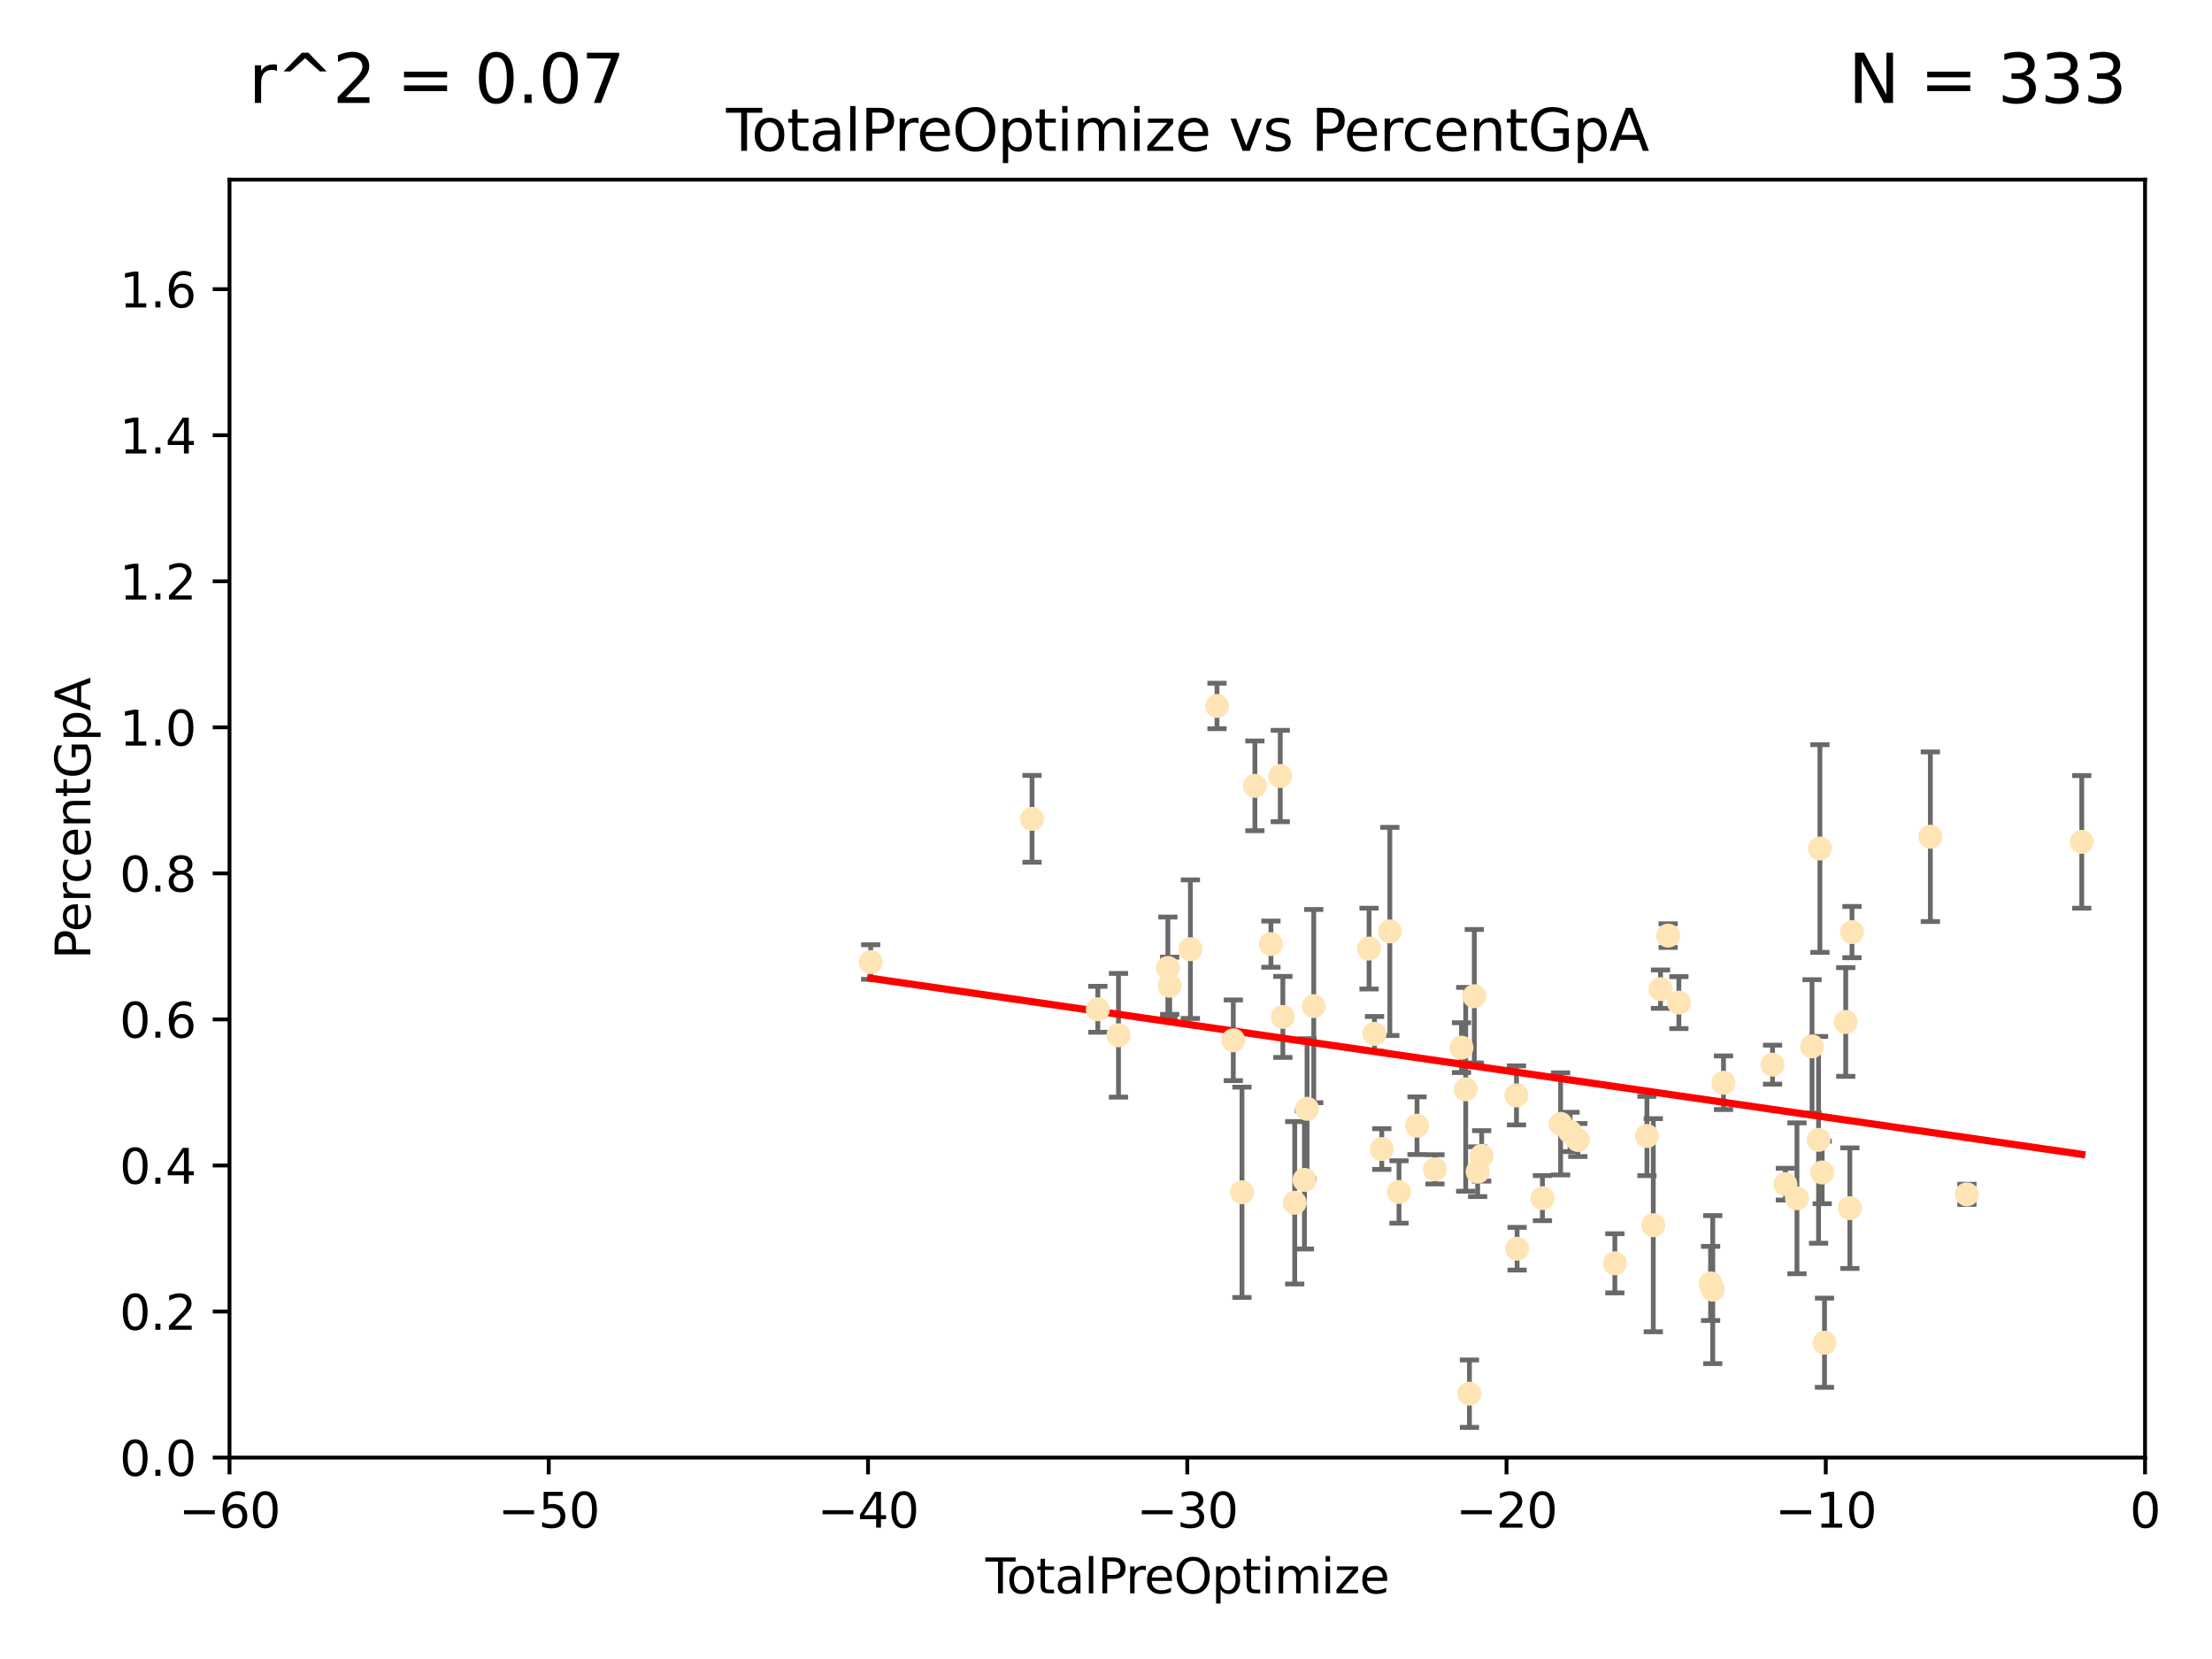 <?xml version="1.0" encoding="utf-8" standalone="no"?>
<!DOCTYPE svg PUBLIC "-//W3C//DTD SVG 1.1//EN"
  "http://www.w3.org/Graphics/SVG/1.1/DTD/svg11.dtd">
<svg xmlns:xlink="http://www.w3.org/1999/xlink" width="460.8pt" height="345.6pt" viewBox="0 0 460.8 345.6" xmlns="http://www.w3.org/2000/svg" version="1.1">
 <defs>
  <style type="text/css">*{stroke-linejoin: round; stroke-linecap: butt}</style>
 </defs>
 <g id="figure_1">
  <g id="patch_1">
   <path d="M 0 345.6 
L 460.8 345.6 
L 460.8 0 
L 0 0 
z
" style="fill: #ffffff"/>
  </g>
  <g id="axes_1">
   <g id="patch_2">
    <path d="M 47.81 303.64 
L 446.85 303.64 
L 446.85 37.422 
L 47.81 37.422 
z
" style="fill: #ffffff"/>
   </g>
   <g id="PathCollection_1">
    <defs>
     <path id="m1149191677" d="M 0 1.118 
C 0.297 1.118 0.581 1 0.791 0.791 
C 1 0.581 1.118 0.297 1.118 0 
C 1.118 -0.297 1 -0.581 0.791 -0.791 
C 0.581 -1 0.297 -1.118 0 -1.118 
C -0.297 -1.118 -0.581 -1 -0.791 -0.791 
C -1 -0.581 -1.118 -0.297 -1.118 0 
C -1.118 0.297 -1 0.581 -0.791 0.791 
C -0.581 1 -0.297 1.118 0 1.118 
z
" style="stroke: #ffe4b5"/>
    </defs>
    <g clip-path="url(#pa5fafb435d)">
     <use xlink:href="#m1149191677" x="181.378" y="200.41" style="fill: #ffe4b5; stroke: #ffe4b5"/>
     <use xlink:href="#m1149191677" x="214.992" y="170.572" style="fill: #ffe4b5; stroke: #ffe4b5"/>
     <use xlink:href="#m1149191677" x="228.701" y="210.251" style="fill: #ffe4b5; stroke: #ffe4b5"/>
     <use xlink:href="#m1149191677" x="233.003" y="215.668" style="fill: #ffe4b5; stroke: #ffe4b5"/>
     <use xlink:href="#m1149191677" x="243.292" y="201.648" style="fill: #ffe4b5; stroke: #ffe4b5"/>
     <use xlink:href="#m1149191677" x="243.666" y="205.355" style="fill: #ffe4b5; stroke: #ffe4b5"/>
     <use xlink:href="#m1149191677" x="247.983" y="197.733" style="fill: #ffe4b5; stroke: #ffe4b5"/>
     <use xlink:href="#m1149191677" x="253.525" y="147.062" style="fill: #ffe4b5; stroke: #ffe4b5"/>
     <use xlink:href="#m1149191677" x="256.919" y="216.71" style="fill: #ffe4b5; stroke: #ffe4b5"/>
     <use xlink:href="#m1149191677" x="258.728" y="248.376" style="fill: #ffe4b5; stroke: #ffe4b5"/>
     <use xlink:href="#m1149191677" x="261.418" y="163.708" style="fill: #ffe4b5; stroke: #ffe4b5"/>
     <use xlink:href="#m1149191677" x="264.755" y="196.679" style="fill: #ffe4b5; stroke: #ffe4b5"/>
     <use xlink:href="#m1149191677" x="266.703" y="161.658" style="fill: #ffe4b5; stroke: #ffe4b5"/>
     <use xlink:href="#m1149191677" x="267.243" y="211.843" style="fill: #ffe4b5; stroke: #ffe4b5"/>
     <use xlink:href="#m1149191677" x="269.713" y="250.561" style="fill: #ffe4b5; stroke: #ffe4b5"/>
     <use xlink:href="#m1149191677" x="271.74" y="245.796" style="fill: #ffe4b5; stroke: #ffe4b5"/>
     <use xlink:href="#m1149191677" x="272.283" y="230.977" style="fill: #ffe4b5; stroke: #ffe4b5"/>
     <use xlink:href="#m1149191677" x="273.681" y="209.591" style="fill: #ffe4b5; stroke: #ffe4b5"/>
     <use xlink:href="#m1149191677" x="285.198" y="197.61" style="fill: #ffe4b5; stroke: #ffe4b5"/>
     <use xlink:href="#m1149191677" x="286.339" y="215.367" style="fill: #ffe4b5; stroke: #ffe4b5"/>
     <use xlink:href="#m1149191677" x="287.85" y="239.366" style="fill: #ffe4b5; stroke: #ffe4b5"/>
     <use xlink:href="#m1149191677" x="289.526" y="194.035" style="fill: #ffe4b5; stroke: #ffe4b5"/>
     <use xlink:href="#m1149191677" x="291.439" y="248.309" style="fill: #ffe4b5; stroke: #ffe4b5"/>
     <use xlink:href="#m1149191677" x="295.192" y="234.502" style="fill: #ffe4b5; stroke: #ffe4b5"/>
     <use xlink:href="#m1149191677" x="298.923" y="243.594" style="fill: #ffe4b5; stroke: #ffe4b5"/>
     <use xlink:href="#m1149191677" x="304.454" y="218.241" style="fill: #ffe4b5; stroke: #ffe4b5"/>
     <use xlink:href="#m1149191677" x="305.334" y="226.923" style="fill: #ffe4b5; stroke: #ffe4b5"/>
     <use xlink:href="#m1149191677" x="306.112" y="290.323" style="fill: #ffe4b5; stroke: #ffe4b5"/>
     <use xlink:href="#m1149191677" x="307.125" y="207.528" style="fill: #ffe4b5; stroke: #ffe4b5"/>
     <use xlink:href="#m1149191677" x="307.82" y="244.083" style="fill: #ffe4b5; stroke: #ffe4b5"/>
     <use xlink:href="#m1149191677" x="308.661" y="240.789" style="fill: #ffe4b5; stroke: #ffe4b5"/>
     <use xlink:href="#m1149191677" x="315.908" y="228.188" style="fill: #ffe4b5; stroke: #ffe4b5"/>
     <use xlink:href="#m1149191677" x="316.039" y="260.131" style="fill: #ffe4b5; stroke: #ffe4b5"/>
     <use xlink:href="#m1149191677" x="321.32" y="249.59" style="fill: #ffe4b5; stroke: #ffe4b5"/>
     <use xlink:href="#m1149191677" x="325.1" y="234.125" style="fill: #ffe4b5; stroke: #ffe4b5"/>
     <use xlink:href="#m1149191677" x="327.077" y="235.797" style="fill: #ffe4b5; stroke: #ffe4b5"/>
     <use xlink:href="#m1149191677" x="328.7" y="237.487" style="fill: #ffe4b5; stroke: #ffe4b5"/>
     <use xlink:href="#m1149191677" x="336.402" y="263.17" style="fill: #ffe4b5; stroke: #ffe4b5"/>
     <use xlink:href="#m1149191677" x="343.086" y="236.646" style="fill: #ffe4b5; stroke: #ffe4b5"/>
     <use xlink:href="#m1149191677" x="344.41" y="255.233" style="fill: #ffe4b5; stroke: #ffe4b5"/>
     <use xlink:href="#m1149191677" x="345.917" y="206.057" style="fill: #ffe4b5; stroke: #ffe4b5"/>
     <use xlink:href="#m1149191677" x="347.502" y="194.904" style="fill: #ffe4b5; stroke: #ffe4b5"/>
     <use xlink:href="#m1149191677" x="349.743" y="208.863" style="fill: #ffe4b5; stroke: #ffe4b5"/>
     <use xlink:href="#m1149191677" x="356.347" y="267.363" style="fill: #ffe4b5; stroke: #ffe4b5"/>
     <use xlink:href="#m1149191677" x="356.797" y="268.651" style="fill: #ffe4b5; stroke: #ffe4b5"/>
     <use xlink:href="#m1149191677" x="359.036" y="225.551" style="fill: #ffe4b5; stroke: #ffe4b5"/>
     <use xlink:href="#m1149191677" x="369.255" y="221.789" style="fill: #ffe4b5; stroke: #ffe4b5"/>
     <use xlink:href="#m1149191677" x="371.926" y="246.681" style="fill: #ffe4b5; stroke: #ffe4b5"/>
     <use xlink:href="#m1149191677" x="374.339" y="249.629" style="fill: #ffe4b5; stroke: #ffe4b5"/>
     <use xlink:href="#m1149191677" x="377.482" y="217.983" style="fill: #ffe4b5; stroke: #ffe4b5"/>
     <use xlink:href="#m1149191677" x="378.841" y="237.451" style="fill: #ffe4b5; stroke: #ffe4b5"/>
     <use xlink:href="#m1149191677" x="379.121" y="176.762" style="fill: #ffe4b5; stroke: #ffe4b5"/>
     <use xlink:href="#m1149191677" x="379.593" y="244.246" style="fill: #ffe4b5; stroke: #ffe4b5"/>
     <use xlink:href="#m1149191677" x="380.079" y="279.719" style="fill: #ffe4b5; stroke: #ffe4b5"/>
     <use xlink:href="#m1149191677" x="384.499" y="212.898" style="fill: #ffe4b5; stroke: #ffe4b5"/>
     <use xlink:href="#m1149191677" x="385.357" y="251.683" style="fill: #ffe4b5; stroke: #ffe4b5"/>
     <use xlink:href="#m1149191677" x="385.805" y="194.169" style="fill: #ffe4b5; stroke: #ffe4b5"/>
     <use xlink:href="#m1149191677" x="402.125" y="174.306" style="fill: #ffe4b5; stroke: #ffe4b5"/>
     <use xlink:href="#m1149191677" x="409.74" y="248.804" style="fill: #ffe4b5; stroke: #ffe4b5"/>
     <use xlink:href="#m1149191677" x="433.669" y="175.378" style="fill: #ffe4b5; stroke: #ffe4b5"/>
    </g>
   </g>
   <g id="matplotlib.axis_1">
    <g id="xtick_1">
     <g id="line2d_1">
      <defs>
       <path id="ma69fc04923" d="M 0 0 
L 0 3.5 
" style="stroke: #000000; stroke-width: 0.8"/>
      </defs>
      <g>
       <use xlink:href="#ma69fc04923" x="47.81" y="303.64" style="stroke: #000000; stroke-width: 0.8"/>
      </g>
     </g>
     <g id="text_1">
      <!-- −60 -->
      <g transform="translate(37.258 318.238)scale(0.1 -0.1)">
       <defs>
        <path id="DejaVuSans-2212" d="M 678 2272 
L 4684 2272 
L 4684 1741 
L 678 1741 
L 678 2272 
z
" transform="scale(0.016)"/>
        <path id="DejaVuSans-36" d="M 2113 2584 
Q 1688 2584 1439 2293 
Q 1191 2003 1191 1497 
Q 1191 994 1439 701 
Q 1688 409 2113 409 
Q 2538 409 2786 701 
Q 3034 994 3034 1497 
Q 3034 2003 2786 2293 
Q 2538 2584 2113 2584 
z
M 3366 4563 
L 3366 3988 
Q 3128 4100 2886 4159 
Q 2644 4219 2406 4219 
Q 1781 4219 1451 3797 
Q 1122 3375 1075 2522 
Q 1259 2794 1537 2939 
Q 1816 3084 2150 3084 
Q 2853 3084 3261 2657 
Q 3669 2231 3669 1497 
Q 3669 778 3244 343 
Q 2819 -91 2113 -91 
Q 1303 -91 875 529 
Q 447 1150 447 2328 
Q 447 3434 972 4092 
Q 1497 4750 2381 4750 
Q 2619 4750 2861 4703 
Q 3103 4656 3366 4563 
z
" transform="scale(0.016)"/>
        <path id="DejaVuSans-30" d="M 2034 4250 
Q 1547 4250 1301 3770 
Q 1056 3291 1056 2328 
Q 1056 1369 1301 889 
Q 1547 409 2034 409 
Q 2525 409 2770 889 
Q 3016 1369 3016 2328 
Q 3016 3291 2770 3770 
Q 2525 4250 2034 4250 
z
M 2034 4750 
Q 2819 4750 3233 4129 
Q 3647 3509 3647 2328 
Q 3647 1150 3233 529 
Q 2819 -91 2034 -91 
Q 1250 -91 836 529 
Q 422 1150 422 2328 
Q 422 3509 836 4129 
Q 1250 4750 2034 4750 
z
" transform="scale(0.016)"/>
       </defs>
       <use xlink:href="#DejaVuSans-2212"/>
       <use xlink:href="#DejaVuSans-36" x="83.789"/>
       <use xlink:href="#DejaVuSans-30" x="147.412"/>
      </g>
     </g>
    </g>
    <g id="xtick_2">
     <g id="line2d_2">
      <g>
       <use xlink:href="#ma69fc04923" x="114.317" y="303.64" style="stroke: #000000; stroke-width: 0.8"/>
      </g>
     </g>
     <g id="text_2">
      <!-- −50 -->
      <g transform="translate(103.764 318.238)scale(0.1 -0.1)">
       <defs>
        <path id="DejaVuSans-35" d="M 691 4666 
L 3169 4666 
L 3169 4134 
L 1269 4134 
L 1269 2991 
Q 1406 3038 1543 3061 
Q 1681 3084 1819 3084 
Q 2600 3084 3056 2656 
Q 3513 2228 3513 1497 
Q 3513 744 3044 326 
Q 2575 -91 1722 -91 
Q 1428 -91 1123 -41 
Q 819 9 494 109 
L 494 744 
Q 775 591 1075 516 
Q 1375 441 1709 441 
Q 2250 441 2565 725 
Q 2881 1009 2881 1497 
Q 2881 1984 2565 2268 
Q 2250 2553 1709 2553 
Q 1456 2553 1204 2497 
Q 953 2441 691 2322 
L 691 4666 
z
" transform="scale(0.016)"/>
       </defs>
       <use xlink:href="#DejaVuSans-2212"/>
       <use xlink:href="#DejaVuSans-35" x="83.789"/>
       <use xlink:href="#DejaVuSans-30" x="147.412"/>
      </g>
     </g>
    </g>
    <g id="xtick_3">
     <g id="line2d_3">
      <g>
       <use xlink:href="#ma69fc04923" x="180.823" y="303.64" style="stroke: #000000; stroke-width: 0.8"/>
      </g>
     </g>
     <g id="text_3">
      <!-- −40 -->
      <g transform="translate(170.271 318.238)scale(0.1 -0.1)">
       <defs>
        <path id="DejaVuSans-34" d="M 2419 4116 
L 825 1625 
L 2419 1625 
L 2419 4116 
z
M 2253 4666 
L 3047 4666 
L 3047 1625 
L 3713 1625 
L 3713 1100 
L 3047 1100 
L 3047 0 
L 2419 0 
L 2419 1100 
L 313 1100 
L 313 1709 
L 2253 4666 
z
" transform="scale(0.016)"/>
       </defs>
       <use xlink:href="#DejaVuSans-2212"/>
       <use xlink:href="#DejaVuSans-34" x="83.789"/>
       <use xlink:href="#DejaVuSans-30" x="147.412"/>
      </g>
     </g>
    </g>
    <g id="xtick_4">
     <g id="line2d_4">
      <g>
       <use xlink:href="#ma69fc04923" x="247.33" y="303.64" style="stroke: #000000; stroke-width: 0.8"/>
      </g>
     </g>
     <g id="text_4">
      <!-- −30 -->
      <g transform="translate(236.778 318.238)scale(0.1 -0.1)">
       <defs>
        <path id="DejaVuSans-33" d="M 2597 2516 
Q 3050 2419 3304 2112 
Q 3559 1806 3559 1356 
Q 3559 666 3084 287 
Q 2609 -91 1734 -91 
Q 1441 -91 1130 -33 
Q 819 25 488 141 
L 488 750 
Q 750 597 1062 519 
Q 1375 441 1716 441 
Q 2309 441 2620 675 
Q 2931 909 2931 1356 
Q 2931 1769 2642 2001 
Q 2353 2234 1838 2234 
L 1294 2234 
L 1294 2753 
L 1863 2753 
Q 2328 2753 2575 2939 
Q 2822 3125 2822 3475 
Q 2822 3834 2567 4026 
Q 2313 4219 1838 4219 
Q 1578 4219 1281 4162 
Q 984 4106 628 3988 
L 628 4550 
Q 988 4650 1302 4700 
Q 1616 4750 1894 4750 
Q 2613 4750 3031 4423 
Q 3450 4097 3450 3541 
Q 3450 3153 3228 2886 
Q 3006 2619 2597 2516 
z
" transform="scale(0.016)"/>
       </defs>
       <use xlink:href="#DejaVuSans-2212"/>
       <use xlink:href="#DejaVuSans-33" x="83.789"/>
       <use xlink:href="#DejaVuSans-30" x="147.412"/>
      </g>
     </g>
    </g>
    <g id="xtick_5">
     <g id="line2d_5">
      <g>
       <use xlink:href="#ma69fc04923" x="313.837" y="303.64" style="stroke: #000000; stroke-width: 0.8"/>
      </g>
     </g>
     <g id="text_5">
      <!-- −20 -->
      <g transform="translate(303.284 318.238)scale(0.1 -0.1)">
       <defs>
        <path id="DejaVuSans-32" d="M 1228 531 
L 3431 531 
L 3431 0 
L 469 0 
L 469 531 
Q 828 903 1448 1529 
Q 2069 2156 2228 2338 
Q 2531 2678 2651 2914 
Q 2772 3150 2772 3378 
Q 2772 3750 2511 3984 
Q 2250 4219 1831 4219 
Q 1534 4219 1204 4116 
Q 875 4013 500 3803 
L 500 4441 
Q 881 4594 1212 4672 
Q 1544 4750 1819 4750 
Q 2544 4750 2975 4387 
Q 3406 4025 3406 3419 
Q 3406 3131 3298 2873 
Q 3191 2616 2906 2266 
Q 2828 2175 2409 1742 
Q 1991 1309 1228 531 
z
" transform="scale(0.016)"/>
       </defs>
       <use xlink:href="#DejaVuSans-2212"/>
       <use xlink:href="#DejaVuSans-32" x="83.789"/>
       <use xlink:href="#DejaVuSans-30" x="147.412"/>
      </g>
     </g>
    </g>
    <g id="xtick_6">
     <g id="line2d_6">
      <g>
       <use xlink:href="#ma69fc04923" x="380.343" y="303.64" style="stroke: #000000; stroke-width: 0.8"/>
      </g>
     </g>
     <g id="text_6">
      <!-- −10 -->
      <g transform="translate(369.791 318.238)scale(0.1 -0.1)">
       <defs>
        <path id="DejaVuSans-31" d="M 794 531 
L 1825 531 
L 1825 4091 
L 703 3866 
L 703 4441 
L 1819 4666 
L 2450 4666 
L 2450 531 
L 3481 531 
L 3481 0 
L 794 0 
L 794 531 
z
" transform="scale(0.016)"/>
       </defs>
       <use xlink:href="#DejaVuSans-2212"/>
       <use xlink:href="#DejaVuSans-31" x="83.789"/>
       <use xlink:href="#DejaVuSans-30" x="147.412"/>
      </g>
     </g>
    </g>
    <g id="xtick_7">
     <g id="line2d_7">
      <g>
       <use xlink:href="#ma69fc04923" x="446.85" y="303.64" style="stroke: #000000; stroke-width: 0.8"/>
      </g>
     </g>
     <g id="text_7">
      <!-- 0 -->
      <g transform="translate(443.669 318.238)scale(0.1 -0.1)">
       <use xlink:href="#DejaVuSans-30"/>
      </g>
     </g>
    </g>
    <g id="text_8">
     <!-- TotalPreOptimize -->
     <g transform="translate(205.287 331.917)scale(0.1 -0.1)">
      <defs>
       <path id="DejaVuSans-54" d="M -19 4666 
L 3928 4666 
L 3928 4134 
L 2272 4134 
L 2272 0 
L 1638 0 
L 1638 4134 
L -19 4134 
L -19 4666 
z
" transform="scale(0.016)"/>
       <path id="DejaVuSans-6f" d="M 1959 3097 
Q 1497 3097 1228 2736 
Q 959 2375 959 1747 
Q 959 1119 1226 758 
Q 1494 397 1959 397 
Q 2419 397 2687 759 
Q 2956 1122 2956 1747 
Q 2956 2369 2687 2733 
Q 2419 3097 1959 3097 
z
M 1959 3584 
Q 2709 3584 3137 3096 
Q 3566 2609 3566 1747 
Q 3566 888 3137 398 
Q 2709 -91 1959 -91 
Q 1206 -91 779 398 
Q 353 888 353 1747 
Q 353 2609 779 3096 
Q 1206 3584 1959 3584 
z
" transform="scale(0.016)"/>
       <path id="DejaVuSans-74" d="M 1172 4494 
L 1172 3500 
L 2356 3500 
L 2356 3053 
L 1172 3053 
L 1172 1153 
Q 1172 725 1289 603 
Q 1406 481 1766 481 
L 2356 481 
L 2356 0 
L 1766 0 
Q 1100 0 847 248 
Q 594 497 594 1153 
L 594 3053 
L 172 3053 
L 172 3500 
L 594 3500 
L 594 4494 
L 1172 4494 
z
" transform="scale(0.016)"/>
       <path id="DejaVuSans-61" d="M 2194 1759 
Q 1497 1759 1228 1600 
Q 959 1441 959 1056 
Q 959 750 1161 570 
Q 1363 391 1709 391 
Q 2188 391 2477 730 
Q 2766 1069 2766 1631 
L 2766 1759 
L 2194 1759 
z
M 3341 1997 
L 3341 0 
L 2766 0 
L 2766 531 
Q 2569 213 2275 61 
Q 1981 -91 1556 -91 
Q 1019 -91 701 211 
Q 384 513 384 1019 
Q 384 1609 779 1909 
Q 1175 2209 1959 2209 
L 2766 2209 
L 2766 2266 
Q 2766 2663 2505 2880 
Q 2244 3097 1772 3097 
Q 1472 3097 1187 3025 
Q 903 2953 641 2809 
L 641 3341 
Q 956 3463 1253 3523 
Q 1550 3584 1831 3584 
Q 2591 3584 2966 3190 
Q 3341 2797 3341 1997 
z
" transform="scale(0.016)"/>
       <path id="DejaVuSans-6c" d="M 603 4863 
L 1178 4863 
L 1178 0 
L 603 0 
L 603 4863 
z
" transform="scale(0.016)"/>
       <path id="DejaVuSans-50" d="M 1259 4147 
L 1259 2394 
L 2053 2394 
Q 2494 2394 2734 2622 
Q 2975 2850 2975 3272 
Q 2975 3691 2734 3919 
Q 2494 4147 2053 4147 
L 1259 4147 
z
M 628 4666 
L 2053 4666 
Q 2838 4666 3239 4311 
Q 3641 3956 3641 3272 
Q 3641 2581 3239 2228 
Q 2838 1875 2053 1875 
L 1259 1875 
L 1259 0 
L 628 0 
L 628 4666 
z
" transform="scale(0.016)"/>
       <path id="DejaVuSans-72" d="M 2631 2963 
Q 2534 3019 2420 3045 
Q 2306 3072 2169 3072 
Q 1681 3072 1420 2755 
Q 1159 2438 1159 1844 
L 1159 0 
L 581 0 
L 581 3500 
L 1159 3500 
L 1159 2956 
Q 1341 3275 1631 3429 
Q 1922 3584 2338 3584 
Q 2397 3584 2469 3576 
Q 2541 3569 2628 3553 
L 2631 2963 
z
" transform="scale(0.016)"/>
       <path id="DejaVuSans-65" d="M 3597 1894 
L 3597 1613 
L 953 1613 
Q 991 1019 1311 708 
Q 1631 397 2203 397 
Q 2534 397 2845 478 
Q 3156 559 3463 722 
L 3463 178 
Q 3153 47 2828 -22 
Q 2503 -91 2169 -91 
Q 1331 -91 842 396 
Q 353 884 353 1716 
Q 353 2575 817 3079 
Q 1281 3584 2069 3584 
Q 2775 3584 3186 3129 
Q 3597 2675 3597 1894 
z
M 3022 2063 
Q 3016 2534 2758 2815 
Q 2500 3097 2075 3097 
Q 1594 3097 1305 2825 
Q 1016 2553 972 2059 
L 3022 2063 
z
" transform="scale(0.016)"/>
       <path id="DejaVuSans-4f" d="M 2522 4238 
Q 1834 4238 1429 3725 
Q 1025 3213 1025 2328 
Q 1025 1447 1429 934 
Q 1834 422 2522 422 
Q 3209 422 3611 934 
Q 4013 1447 4013 2328 
Q 4013 3213 3611 3725 
Q 3209 4238 2522 4238 
z
M 2522 4750 
Q 3503 4750 4090 4092 
Q 4678 3434 4678 2328 
Q 4678 1225 4090 567 
Q 3503 -91 2522 -91 
Q 1538 -91 948 565 
Q 359 1222 359 2328 
Q 359 3434 948 4092 
Q 1538 4750 2522 4750 
z
" transform="scale(0.016)"/>
       <path id="DejaVuSans-70" d="M 1159 525 
L 1159 -1331 
L 581 -1331 
L 581 3500 
L 1159 3500 
L 1159 2969 
Q 1341 3281 1617 3432 
Q 1894 3584 2278 3584 
Q 2916 3584 3314 3078 
Q 3713 2572 3713 1747 
Q 3713 922 3314 415 
Q 2916 -91 2278 -91 
Q 1894 -91 1617 61 
Q 1341 213 1159 525 
z
M 3116 1747 
Q 3116 2381 2855 2742 
Q 2594 3103 2138 3103 
Q 1681 3103 1420 2742 
Q 1159 2381 1159 1747 
Q 1159 1113 1420 752 
Q 1681 391 2138 391 
Q 2594 391 2855 752 
Q 3116 1113 3116 1747 
z
" transform="scale(0.016)"/>
       <path id="DejaVuSans-69" d="M 603 3500 
L 1178 3500 
L 1178 0 
L 603 0 
L 603 3500 
z
M 603 4863 
L 1178 4863 
L 1178 4134 
L 603 4134 
L 603 4863 
z
" transform="scale(0.016)"/>
       <path id="DejaVuSans-6d" d="M 3328 2828 
Q 3544 3216 3844 3400 
Q 4144 3584 4550 3584 
Q 5097 3584 5394 3201 
Q 5691 2819 5691 2113 
L 5691 0 
L 5113 0 
L 5113 2094 
Q 5113 2597 4934 2840 
Q 4756 3084 4391 3084 
Q 3944 3084 3684 2787 
Q 3425 2491 3425 1978 
L 3425 0 
L 2847 0 
L 2847 2094 
Q 2847 2600 2669 2842 
Q 2491 3084 2119 3084 
Q 1678 3084 1418 2786 
Q 1159 2488 1159 1978 
L 1159 0 
L 581 0 
L 581 3500 
L 1159 3500 
L 1159 2956 
Q 1356 3278 1631 3431 
Q 1906 3584 2284 3584 
Q 2666 3584 2933 3390 
Q 3200 3197 3328 2828 
z
" transform="scale(0.016)"/>
       <path id="DejaVuSans-7a" d="M 353 3500 
L 3084 3500 
L 3084 2975 
L 922 459 
L 3084 459 
L 3084 0 
L 275 0 
L 275 525 
L 2438 3041 
L 353 3041 
L 353 3500 
z
" transform="scale(0.016)"/>
      </defs>
      <use xlink:href="#DejaVuSans-54"/>
      <use xlink:href="#DejaVuSans-6f" x="44.084"/>
      <use xlink:href="#DejaVuSans-74" x="105.266"/>
      <use xlink:href="#DejaVuSans-61" x="144.475"/>
      <use xlink:href="#DejaVuSans-6c" x="205.754"/>
      <use xlink:href="#DejaVuSans-50" x="233.537"/>
      <use xlink:href="#DejaVuSans-72" x="292.09"/>
      <use xlink:href="#DejaVuSans-65" x="330.953"/>
      <use xlink:href="#DejaVuSans-4f" x="392.477"/>
      <use xlink:href="#DejaVuSans-70" x="471.188"/>
      <use xlink:href="#DejaVuSans-74" x="534.664"/>
      <use xlink:href="#DejaVuSans-69" x="573.873"/>
      <use xlink:href="#DejaVuSans-6d" x="601.656"/>
      <use xlink:href="#DejaVuSans-69" x="699.068"/>
      <use xlink:href="#DejaVuSans-7a" x="726.852"/>
      <use xlink:href="#DejaVuSans-65" x="779.342"/>
     </g>
    </g>
   </g>
   <g id="matplotlib.axis_2">
    <g id="ytick_1">
     <g id="line2d_8">
      <defs>
       <path id="md5f47b8a24" d="M 0 0 
L -3.5 0 
" style="stroke: #000000; stroke-width: 0.8"/>
      </defs>
      <g>
       <use xlink:href="#md5f47b8a24" x="47.81" y="303.64" style="stroke: #000000; stroke-width: 0.8"/>
      </g>
     </g>
     <g id="text_9">
      <!-- 0.0 -->
      <g transform="translate(24.907 307.439)scale(0.1 -0.1)">
       <defs>
        <path id="DejaVuSans-2e" d="M 684 794 
L 1344 794 
L 1344 0 
L 684 0 
L 684 794 
z
" transform="scale(0.016)"/>
       </defs>
       <use xlink:href="#DejaVuSans-30"/>
       <use xlink:href="#DejaVuSans-2e" x="63.623"/>
       <use xlink:href="#DejaVuSans-30" x="95.41"/>
      </g>
     </g>
    </g>
    <g id="ytick_2">
     <g id="line2d_9">
      <g>
       <use xlink:href="#md5f47b8a24" x="47.81" y="273.215" style="stroke: #000000; stroke-width: 0.8"/>
      </g>
     </g>
     <g id="text_10">
      <!-- 0.2 -->
      <g transform="translate(24.907 277.014)scale(0.1 -0.1)">
       <use xlink:href="#DejaVuSans-30"/>
       <use xlink:href="#DejaVuSans-2e" x="63.623"/>
       <use xlink:href="#DejaVuSans-32" x="95.41"/>
      </g>
     </g>
    </g>
    <g id="ytick_3">
     <g id="line2d_10">
      <g>
       <use xlink:href="#md5f47b8a24" x="47.81" y="242.79" style="stroke: #000000; stroke-width: 0.8"/>
      </g>
     </g>
     <g id="text_11">
      <!-- 0.4 -->
      <g transform="translate(24.907 246.589)scale(0.1 -0.1)">
       <use xlink:href="#DejaVuSans-30"/>
       <use xlink:href="#DejaVuSans-2e" x="63.623"/>
       <use xlink:href="#DejaVuSans-34" x="95.41"/>
      </g>
     </g>
    </g>
    <g id="ytick_4">
     <g id="line2d_11">
      <g>
       <use xlink:href="#md5f47b8a24" x="47.81" y="212.365" style="stroke: #000000; stroke-width: 0.8"/>
      </g>
     </g>
     <g id="text_12">
      <!-- 0.6 -->
      <g transform="translate(24.907 216.164)scale(0.1 -0.1)">
       <use xlink:href="#DejaVuSans-30"/>
       <use xlink:href="#DejaVuSans-2e" x="63.623"/>
       <use xlink:href="#DejaVuSans-36" x="95.41"/>
      </g>
     </g>
    </g>
    <g id="ytick_5">
     <g id="line2d_12">
      <g>
       <use xlink:href="#md5f47b8a24" x="47.81" y="181.94" style="stroke: #000000; stroke-width: 0.8"/>
      </g>
     </g>
     <g id="text_13">
      <!-- 0.8 -->
      <g transform="translate(24.907 185.739)scale(0.1 -0.1)">
       <defs>
        <path id="DejaVuSans-38" d="M 2034 2216 
Q 1584 2216 1326 1975 
Q 1069 1734 1069 1313 
Q 1069 891 1326 650 
Q 1584 409 2034 409 
Q 2484 409 2743 651 
Q 3003 894 3003 1313 
Q 3003 1734 2745 1975 
Q 2488 2216 2034 2216 
z
M 1403 2484 
Q 997 2584 770 2862 
Q 544 3141 544 3541 
Q 544 4100 942 4425 
Q 1341 4750 2034 4750 
Q 2731 4750 3128 4425 
Q 3525 4100 3525 3541 
Q 3525 3141 3298 2862 
Q 3072 2584 2669 2484 
Q 3125 2378 3379 2068 
Q 3634 1759 3634 1313 
Q 3634 634 3220 271 
Q 2806 -91 2034 -91 
Q 1263 -91 848 271 
Q 434 634 434 1313 
Q 434 1759 690 2068 
Q 947 2378 1403 2484 
z
M 1172 3481 
Q 1172 3119 1398 2916 
Q 1625 2713 2034 2713 
Q 2441 2713 2670 2916 
Q 2900 3119 2900 3481 
Q 2900 3844 2670 4047 
Q 2441 4250 2034 4250 
Q 1625 4250 1398 4047 
Q 1172 3844 1172 3481 
z
" transform="scale(0.016)"/>
       </defs>
       <use xlink:href="#DejaVuSans-30"/>
       <use xlink:href="#DejaVuSans-2e" x="63.623"/>
       <use xlink:href="#DejaVuSans-38" x="95.41"/>
      </g>
     </g>
    </g>
    <g id="ytick_6">
     <g id="line2d_13">
      <g>
       <use xlink:href="#md5f47b8a24" x="47.81" y="151.515" style="stroke: #000000; stroke-width: 0.8"/>
      </g>
     </g>
     <g id="text_14">
      <!-- 1.0 -->
      <g transform="translate(24.907 155.315)scale(0.1 -0.1)">
       <use xlink:href="#DejaVuSans-31"/>
       <use xlink:href="#DejaVuSans-2e" x="63.623"/>
       <use xlink:href="#DejaVuSans-30" x="95.41"/>
      </g>
     </g>
    </g>
    <g id="ytick_7">
     <g id="line2d_14">
      <g>
       <use xlink:href="#md5f47b8a24" x="47.81" y="121.09" style="stroke: #000000; stroke-width: 0.8"/>
      </g>
     </g>
     <g id="text_15">
      <!-- 1.2 -->
      <g transform="translate(24.907 124.89)scale(0.1 -0.1)">
       <use xlink:href="#DejaVuSans-31"/>
       <use xlink:href="#DejaVuSans-2e" x="63.623"/>
       <use xlink:href="#DejaVuSans-32" x="95.41"/>
      </g>
     </g>
    </g>
    <g id="ytick_8">
     <g id="line2d_15">
      <g>
       <use xlink:href="#md5f47b8a24" x="47.81" y="90.665" style="stroke: #000000; stroke-width: 0.8"/>
      </g>
     </g>
     <g id="text_16">
      <!-- 1.4 -->
      <g transform="translate(24.907 94.465)scale(0.1 -0.1)">
       <use xlink:href="#DejaVuSans-31"/>
       <use xlink:href="#DejaVuSans-2e" x="63.623"/>
       <use xlink:href="#DejaVuSans-34" x="95.41"/>
      </g>
     </g>
    </g>
    <g id="ytick_9">
     <g id="line2d_16">
      <g>
       <use xlink:href="#md5f47b8a24" x="47.81" y="60.241" style="stroke: #000000; stroke-width: 0.8"/>
      </g>
     </g>
     <g id="text_17">
      <!-- 1.6 -->
      <g transform="translate(24.907 64.04)scale(0.1 -0.1)">
       <use xlink:href="#DejaVuSans-31"/>
       <use xlink:href="#DejaVuSans-2e" x="63.623"/>
       <use xlink:href="#DejaVuSans-36" x="95.41"/>
      </g>
     </g>
    </g>
    <g id="text_18">
     <!-- PercentGpA -->
     <g transform="translate(18.827 199.807)rotate(-90)scale(0.1 -0.1)">
      <defs>
       <path id="DejaVuSans-63" d="M 3122 3366 
L 3122 2828 
Q 2878 2963 2633 3030 
Q 2388 3097 2138 3097 
Q 1578 3097 1268 2742 
Q 959 2388 959 1747 
Q 959 1106 1268 751 
Q 1578 397 2138 397 
Q 2388 397 2633 464 
Q 2878 531 3122 666 
L 3122 134 
Q 2881 22 2623 -34 
Q 2366 -91 2075 -91 
Q 1284 -91 818 406 
Q 353 903 353 1747 
Q 353 2603 823 3093 
Q 1294 3584 2113 3584 
Q 2378 3584 2631 3529 
Q 2884 3475 3122 3366 
z
" transform="scale(0.016)"/>
       <path id="DejaVuSans-6e" d="M 3513 2113 
L 3513 0 
L 2938 0 
L 2938 2094 
Q 2938 2591 2744 2837 
Q 2550 3084 2163 3084 
Q 1697 3084 1428 2787 
Q 1159 2491 1159 1978 
L 1159 0 
L 581 0 
L 581 3500 
L 1159 3500 
L 1159 2956 
Q 1366 3272 1645 3428 
Q 1925 3584 2291 3584 
Q 2894 3584 3203 3211 
Q 3513 2838 3513 2113 
z
" transform="scale(0.016)"/>
       <path id="DejaVuSans-47" d="M 3809 666 
L 3809 1919 
L 2778 1919 
L 2778 2438 
L 4434 2438 
L 4434 434 
Q 4069 175 3628 42 
Q 3188 -91 2688 -91 
Q 1594 -91 976 548 
Q 359 1188 359 2328 
Q 359 3472 976 4111 
Q 1594 4750 2688 4750 
Q 3144 4750 3555 4637 
Q 3966 4525 4313 4306 
L 4313 3634 
Q 3963 3931 3569 4081 
Q 3175 4231 2741 4231 
Q 1884 4231 1454 3753 
Q 1025 3275 1025 2328 
Q 1025 1384 1454 906 
Q 1884 428 2741 428 
Q 3075 428 3337 486 
Q 3600 544 3809 666 
z
" transform="scale(0.016)"/>
       <path id="DejaVuSans-41" d="M 2188 4044 
L 1331 1722 
L 3047 1722 
L 2188 4044 
z
M 1831 4666 
L 2547 4666 
L 4325 0 
L 3669 0 
L 3244 1197 
L 1141 1197 
L 716 0 
L 50 0 
L 1831 4666 
z
" transform="scale(0.016)"/>
      </defs>
      <use xlink:href="#DejaVuSans-50"/>
      <use xlink:href="#DejaVuSans-65" x="56.678"/>
      <use xlink:href="#DejaVuSans-72" x="118.201"/>
      <use xlink:href="#DejaVuSans-63" x="157.064"/>
      <use xlink:href="#DejaVuSans-65" x="212.045"/>
      <use xlink:href="#DejaVuSans-6e" x="273.568"/>
      <use xlink:href="#DejaVuSans-74" x="336.947"/>
      <use xlink:href="#DejaVuSans-47" x="376.156"/>
      <use xlink:href="#DejaVuSans-70" x="453.646"/>
      <use xlink:href="#DejaVuSans-41" x="517.123"/>
     </g>
    </g>
   </g>
   <g id="LineCollection_1">
    <path d="M 181.378 204.013 
L 181.378 196.807 
" clip-path="url(#pa5fafb435d)" style="fill: none; stroke: #696969"/>
    <path d="M 214.992 179.614 
L 214.992 161.53 
" clip-path="url(#pa5fafb435d)" style="fill: none; stroke: #696969"/>
    <path d="M 228.701 215.036 
L 228.701 205.466 
" clip-path="url(#pa5fafb435d)" style="fill: none; stroke: #696969"/>
    <path d="M 233.003 228.556 
L 233.003 202.779 
" clip-path="url(#pa5fafb435d)" style="fill: none; stroke: #696969"/>
    <path d="M 243.292 212.254 
L 243.292 191.042 
" clip-path="url(#pa5fafb435d)" style="fill: none; stroke: #696969"/>
    <path d="M 243.666 211.314 
L 243.666 199.395 
" clip-path="url(#pa5fafb435d)" style="fill: none; stroke: #696969"/>
    <path d="M 247.983 212.165 
L 247.983 183.302 
" clip-path="url(#pa5fafb435d)" style="fill: none; stroke: #696969"/>
    <path d="M 253.525 151.8 
L 253.525 142.323 
" clip-path="url(#pa5fafb435d)" style="fill: none; stroke: #696969"/>
    <path d="M 256.919 225.115 
L 256.919 208.305 
" clip-path="url(#pa5fafb435d)" style="fill: none; stroke: #696969"/>
    <path d="M 258.728 270.282 
L 258.728 226.47 
" clip-path="url(#pa5fafb435d)" style="fill: none; stroke: #696969"/>
    <path d="M 261.418 173.053 
L 261.418 154.362 
" clip-path="url(#pa5fafb435d)" style="fill: none; stroke: #696969"/>
    <path d="M 264.755 201.489 
L 264.755 191.868 
" clip-path="url(#pa5fafb435d)" style="fill: none; stroke: #696969"/>
    <path d="M 266.703 171.172 
L 266.703 152.145 
" clip-path="url(#pa5fafb435d)" style="fill: none; stroke: #696969"/>
    <path d="M 267.243 220.281 
L 267.243 203.405 
" clip-path="url(#pa5fafb435d)" style="fill: none; stroke: #696969"/>
    <path d="M 269.713 267.477 
L 269.713 233.644 
" clip-path="url(#pa5fafb435d)" style="fill: none; stroke: #696969"/>
    <path d="M 271.74 260.184 
L 271.74 231.408 
" clip-path="url(#pa5fafb435d)" style="fill: none; stroke: #696969"/>
    <path d="M 272.283 245.57 
L 272.283 216.383 
" clip-path="url(#pa5fafb435d)" style="fill: none; stroke: #696969"/>
    <path d="M 273.681 229.715 
L 273.681 189.466 
" clip-path="url(#pa5fafb435d)" style="fill: none; stroke: #696969"/>
    <path d="M 285.198 206.027 
L 285.198 189.193 
" clip-path="url(#pa5fafb435d)" style="fill: none; stroke: #696969"/>
    <path d="M 286.339 218.976 
L 286.339 211.757 
" clip-path="url(#pa5fafb435d)" style="fill: none; stroke: #696969"/>
    <path d="M 287.85 243.608 
L 287.85 235.124 
" clip-path="url(#pa5fafb435d)" style="fill: none; stroke: #696969"/>
    <path d="M 289.526 215.718 
L 289.526 172.353 
" clip-path="url(#pa5fafb435d)" style="fill: none; stroke: #696969"/>
    <path d="M 291.439 254.81 
L 291.439 241.808 
" clip-path="url(#pa5fafb435d)" style="fill: none; stroke: #696969"/>
    <path d="M 295.192 240.504 
L 295.192 228.5 
" clip-path="url(#pa5fafb435d)" style="fill: none; stroke: #696969"/>
    <path d="M 298.923 246.639 
L 298.923 240.549 
" clip-path="url(#pa5fafb435d)" style="fill: none; stroke: #696969"/>
    <path d="M 304.454 223.424 
L 304.454 213.058 
" clip-path="url(#pa5fafb435d)" style="fill: none; stroke: #696969"/>
    <path d="M 305.334 248.15 
L 305.334 205.696 
" clip-path="url(#pa5fafb435d)" style="fill: none; stroke: #696969"/>
    <path d="M 306.112 297.345 
L 306.112 283.302 
" clip-path="url(#pa5fafb435d)" style="fill: none; stroke: #696969"/>
    <path d="M 307.125 221.424 
L 307.125 193.632 
" clip-path="url(#pa5fafb435d)" style="fill: none; stroke: #696969"/>
    <path d="M 307.82 249.268 
L 307.82 238.898 
" clip-path="url(#pa5fafb435d)" style="fill: none; stroke: #696969"/>
    <path d="M 308.661 246.042 
L 308.661 235.536 
" clip-path="url(#pa5fafb435d)" style="fill: none; stroke: #696969"/>
    <path d="M 315.908 234.341 
L 315.908 222.034 
" clip-path="url(#pa5fafb435d)" style="fill: none; stroke: #696969"/>
    <path d="M 316.039 264.577 
L 316.039 255.684 
" clip-path="url(#pa5fafb435d)" style="fill: none; stroke: #696969"/>
    <path d="M 321.32 254.285 
L 321.32 244.894 
" clip-path="url(#pa5fafb435d)" style="fill: none; stroke: #696969"/>
    <path d="M 325.1 244.759 
L 325.1 223.491 
" clip-path="url(#pa5fafb435d)" style="fill: none; stroke: #696969"/>
    <path d="M 327.077 239.889 
L 327.077 231.705 
" clip-path="url(#pa5fafb435d)" style="fill: none; stroke: #696969"/>
    <path d="M 328.7 240.923 
L 328.7 234.05 
" clip-path="url(#pa5fafb435d)" style="fill: none; stroke: #696969"/>
    <path d="M 336.402 269.327 
L 336.402 257.013 
" clip-path="url(#pa5fafb435d)" style="fill: none; stroke: #696969"/>
    <path d="M 343.086 244.904 
L 343.086 228.388 
" clip-path="url(#pa5fafb435d)" style="fill: none; stroke: #696969"/>
    <path d="M 344.41 277.427 
L 344.41 233.039 
" clip-path="url(#pa5fafb435d)" style="fill: none; stroke: #696969"/>
    <path d="M 345.917 210.055 
L 345.917 202.059 
" clip-path="url(#pa5fafb435d)" style="fill: none; stroke: #696969"/>
    <path d="M 347.502 197.369 
L 347.502 192.44 
" clip-path="url(#pa5fafb435d)" style="fill: none; stroke: #696969"/>
    <path d="M 349.743 214.275 
L 349.743 203.452 
" clip-path="url(#pa5fafb435d)" style="fill: none; stroke: #696969"/>
    <path d="M 356.347 275.089 
L 356.347 259.637 
" clip-path="url(#pa5fafb435d)" style="fill: none; stroke: #696969"/>
    <path d="M 356.797 284.069 
L 356.797 253.233 
" clip-path="url(#pa5fafb435d)" style="fill: none; stroke: #696969"/>
    <path d="M 359.036 231.137 
L 359.036 219.964 
" clip-path="url(#pa5fafb435d)" style="fill: none; stroke: #696969"/>
    <path d="M 369.255 225.85 
L 369.255 217.727 
" clip-path="url(#pa5fafb435d)" style="fill: none; stroke: #696969"/>
    <path d="M 371.926 249.987 
L 371.926 243.375 
" clip-path="url(#pa5fafb435d)" style="fill: none; stroke: #696969"/>
    <path d="M 374.339 265.342 
L 374.339 233.915 
" clip-path="url(#pa5fafb435d)" style="fill: none; stroke: #696969"/>
    <path d="M 377.482 231.881 
L 377.482 204.085 
" clip-path="url(#pa5fafb435d)" style="fill: none; stroke: #696969"/>
    <path d="M 378.841 258.99 
L 378.841 215.912 
" clip-path="url(#pa5fafb435d)" style="fill: none; stroke: #696969"/>
    <path d="M 379.121 198.393 
L 379.121 155.132 
" clip-path="url(#pa5fafb435d)" style="fill: none; stroke: #696969"/>
    <path d="M 379.593 250.756 
L 379.593 237.735 
" clip-path="url(#pa5fafb435d)" style="fill: none; stroke: #696969"/>
    <path d="M 380.079 289.009 
L 380.079 270.429 
" clip-path="url(#pa5fafb435d)" style="fill: none; stroke: #696969"/>
    <path d="M 384.499 224.218 
L 384.499 201.578 
" clip-path="url(#pa5fafb435d)" style="fill: none; stroke: #696969"/>
    <path d="M 385.357 264.249 
L 385.357 239.118 
" clip-path="url(#pa5fafb435d)" style="fill: none; stroke: #696969"/>
    <path d="M 385.805 199.509 
L 385.805 188.829 
" clip-path="url(#pa5fafb435d)" style="fill: none; stroke: #696969"/>
    <path d="M 402.125 191.968 
L 402.125 156.645 
" clip-path="url(#pa5fafb435d)" style="fill: none; stroke: #696969"/>
    <path d="M 409.74 250.904 
L 409.74 246.704 
" clip-path="url(#pa5fafb435d)" style="fill: none; stroke: #696969"/>
    <path d="M 433.669 189.192 
L 433.669 161.563 
" clip-path="url(#pa5fafb435d)" style="fill: none; stroke: #696969"/>
   </g>
   <g id="line2d_17">
    <defs>
     <path id="mb416e9d8bc" d="M 2 0 
L -2 -0 
" style="stroke: #696969"/>
    </defs>
    <g clip-path="url(#pa5fafb435d)">
     <use xlink:href="#mb416e9d8bc" x="181.378" y="204.013" style="fill: #696969; stroke: #696969"/>
     <use xlink:href="#mb416e9d8bc" x="214.992" y="179.614" style="fill: #696969; stroke: #696969"/>
     <use xlink:href="#mb416e9d8bc" x="228.701" y="215.036" style="fill: #696969; stroke: #696969"/>
     <use xlink:href="#mb416e9d8bc" x="233.003" y="228.556" style="fill: #696969; stroke: #696969"/>
     <use xlink:href="#mb416e9d8bc" x="243.292" y="212.254" style="fill: #696969; stroke: #696969"/>
     <use xlink:href="#mb416e9d8bc" x="243.666" y="211.314" style="fill: #696969; stroke: #696969"/>
     <use xlink:href="#mb416e9d8bc" x="247.983" y="212.165" style="fill: #696969; stroke: #696969"/>
     <use xlink:href="#mb416e9d8bc" x="253.525" y="151.8" style="fill: #696969; stroke: #696969"/>
     <use xlink:href="#mb416e9d8bc" x="256.919" y="225.115" style="fill: #696969; stroke: #696969"/>
     <use xlink:href="#mb416e9d8bc" x="258.728" y="270.282" style="fill: #696969; stroke: #696969"/>
     <use xlink:href="#mb416e9d8bc" x="261.418" y="173.053" style="fill: #696969; stroke: #696969"/>
     <use xlink:href="#mb416e9d8bc" x="264.755" y="201.489" style="fill: #696969; stroke: #696969"/>
     <use xlink:href="#mb416e9d8bc" x="266.703" y="171.172" style="fill: #696969; stroke: #696969"/>
     <use xlink:href="#mb416e9d8bc" x="267.243" y="220.281" style="fill: #696969; stroke: #696969"/>
     <use xlink:href="#mb416e9d8bc" x="269.713" y="267.477" style="fill: #696969; stroke: #696969"/>
     <use xlink:href="#mb416e9d8bc" x="271.74" y="260.184" style="fill: #696969; stroke: #696969"/>
     <use xlink:href="#mb416e9d8bc" x="272.283" y="245.57" style="fill: #696969; stroke: #696969"/>
     <use xlink:href="#mb416e9d8bc" x="273.681" y="229.715" style="fill: #696969; stroke: #696969"/>
     <use xlink:href="#mb416e9d8bc" x="285.198" y="206.027" style="fill: #696969; stroke: #696969"/>
     <use xlink:href="#mb416e9d8bc" x="286.339" y="218.976" style="fill: #696969; stroke: #696969"/>
     <use xlink:href="#mb416e9d8bc" x="287.85" y="243.608" style="fill: #696969; stroke: #696969"/>
     <use xlink:href="#mb416e9d8bc" x="289.526" y="215.718" style="fill: #696969; stroke: #696969"/>
     <use xlink:href="#mb416e9d8bc" x="291.439" y="254.81" style="fill: #696969; stroke: #696969"/>
     <use xlink:href="#mb416e9d8bc" x="295.192" y="240.504" style="fill: #696969; stroke: #696969"/>
     <use xlink:href="#mb416e9d8bc" x="298.923" y="246.639" style="fill: #696969; stroke: #696969"/>
     <use xlink:href="#mb416e9d8bc" x="304.454" y="223.424" style="fill: #696969; stroke: #696969"/>
     <use xlink:href="#mb416e9d8bc" x="305.334" y="248.15" style="fill: #696969; stroke: #696969"/>
     <use xlink:href="#mb416e9d8bc" x="306.112" y="297.345" style="fill: #696969; stroke: #696969"/>
     <use xlink:href="#mb416e9d8bc" x="307.125" y="221.424" style="fill: #696969; stroke: #696969"/>
     <use xlink:href="#mb416e9d8bc" x="307.82" y="249.268" style="fill: #696969; stroke: #696969"/>
     <use xlink:href="#mb416e9d8bc" x="308.661" y="246.042" style="fill: #696969; stroke: #696969"/>
     <use xlink:href="#mb416e9d8bc" x="315.908" y="234.341" style="fill: #696969; stroke: #696969"/>
     <use xlink:href="#mb416e9d8bc" x="316.039" y="264.577" style="fill: #696969; stroke: #696969"/>
     <use xlink:href="#mb416e9d8bc" x="321.32" y="254.285" style="fill: #696969; stroke: #696969"/>
     <use xlink:href="#mb416e9d8bc" x="325.1" y="244.759" style="fill: #696969; stroke: #696969"/>
     <use xlink:href="#mb416e9d8bc" x="327.077" y="239.889" style="fill: #696969; stroke: #696969"/>
     <use xlink:href="#mb416e9d8bc" x="328.7" y="240.923" style="fill: #696969; stroke: #696969"/>
     <use xlink:href="#mb416e9d8bc" x="336.402" y="269.327" style="fill: #696969; stroke: #696969"/>
     <use xlink:href="#mb416e9d8bc" x="343.086" y="244.904" style="fill: #696969; stroke: #696969"/>
     <use xlink:href="#mb416e9d8bc" x="344.41" y="277.427" style="fill: #696969; stroke: #696969"/>
     <use xlink:href="#mb416e9d8bc" x="345.917" y="210.055" style="fill: #696969; stroke: #696969"/>
     <use xlink:href="#mb416e9d8bc" x="347.502" y="197.369" style="fill: #696969; stroke: #696969"/>
     <use xlink:href="#mb416e9d8bc" x="349.743" y="214.275" style="fill: #696969; stroke: #696969"/>
     <use xlink:href="#mb416e9d8bc" x="356.347" y="275.089" style="fill: #696969; stroke: #696969"/>
     <use xlink:href="#mb416e9d8bc" x="356.797" y="284.069" style="fill: #696969; stroke: #696969"/>
     <use xlink:href="#mb416e9d8bc" x="359.036" y="231.137" style="fill: #696969; stroke: #696969"/>
     <use xlink:href="#mb416e9d8bc" x="369.255" y="225.85" style="fill: #696969; stroke: #696969"/>
     <use xlink:href="#mb416e9d8bc" x="371.926" y="249.987" style="fill: #696969; stroke: #696969"/>
     <use xlink:href="#mb416e9d8bc" x="374.339" y="265.342" style="fill: #696969; stroke: #696969"/>
     <use xlink:href="#mb416e9d8bc" x="377.482" y="231.881" style="fill: #696969; stroke: #696969"/>
     <use xlink:href="#mb416e9d8bc" x="378.841" y="258.99" style="fill: #696969; stroke: #696969"/>
     <use xlink:href="#mb416e9d8bc" x="379.121" y="198.393" style="fill: #696969; stroke: #696969"/>
     <use xlink:href="#mb416e9d8bc" x="379.593" y="250.756" style="fill: #696969; stroke: #696969"/>
     <use xlink:href="#mb416e9d8bc" x="380.079" y="289.009" style="fill: #696969; stroke: #696969"/>
     <use xlink:href="#mb416e9d8bc" x="384.499" y="224.218" style="fill: #696969; stroke: #696969"/>
     <use xlink:href="#mb416e9d8bc" x="385.357" y="264.249" style="fill: #696969; stroke: #696969"/>
     <use xlink:href="#mb416e9d8bc" x="385.805" y="199.509" style="fill: #696969; stroke: #696969"/>
     <use xlink:href="#mb416e9d8bc" x="402.125" y="191.968" style="fill: #696969; stroke: #696969"/>
     <use xlink:href="#mb416e9d8bc" x="409.74" y="250.904" style="fill: #696969; stroke: #696969"/>
     <use xlink:href="#mb416e9d8bc" x="433.669" y="189.192" style="fill: #696969; stroke: #696969"/>
    </g>
   </g>
   <g id="line2d_18">
    <g clip-path="url(#pa5fafb435d)">
     <use xlink:href="#mb416e9d8bc" x="181.378" y="196.807" style="fill: #696969; stroke: #696969"/>
     <use xlink:href="#mb416e9d8bc" x="214.992" y="161.53" style="fill: #696969; stroke: #696969"/>
     <use xlink:href="#mb416e9d8bc" x="228.701" y="205.466" style="fill: #696969; stroke: #696969"/>
     <use xlink:href="#mb416e9d8bc" x="233.003" y="202.779" style="fill: #696969; stroke: #696969"/>
     <use xlink:href="#mb416e9d8bc" x="243.292" y="191.042" style="fill: #696969; stroke: #696969"/>
     <use xlink:href="#mb416e9d8bc" x="243.666" y="199.395" style="fill: #696969; stroke: #696969"/>
     <use xlink:href="#mb416e9d8bc" x="247.983" y="183.302" style="fill: #696969; stroke: #696969"/>
     <use xlink:href="#mb416e9d8bc" x="253.525" y="142.323" style="fill: #696969; stroke: #696969"/>
     <use xlink:href="#mb416e9d8bc" x="256.919" y="208.305" style="fill: #696969; stroke: #696969"/>
     <use xlink:href="#mb416e9d8bc" x="258.728" y="226.47" style="fill: #696969; stroke: #696969"/>
     <use xlink:href="#mb416e9d8bc" x="261.418" y="154.362" style="fill: #696969; stroke: #696969"/>
     <use xlink:href="#mb416e9d8bc" x="264.755" y="191.868" style="fill: #696969; stroke: #696969"/>
     <use xlink:href="#mb416e9d8bc" x="266.703" y="152.145" style="fill: #696969; stroke: #696969"/>
     <use xlink:href="#mb416e9d8bc" x="267.243" y="203.405" style="fill: #696969; stroke: #696969"/>
     <use xlink:href="#mb416e9d8bc" x="269.713" y="233.644" style="fill: #696969; stroke: #696969"/>
     <use xlink:href="#mb416e9d8bc" x="271.74" y="231.408" style="fill: #696969; stroke: #696969"/>
     <use xlink:href="#mb416e9d8bc" x="272.283" y="216.383" style="fill: #696969; stroke: #696969"/>
     <use xlink:href="#mb416e9d8bc" x="273.681" y="189.466" style="fill: #696969; stroke: #696969"/>
     <use xlink:href="#mb416e9d8bc" x="285.198" y="189.193" style="fill: #696969; stroke: #696969"/>
     <use xlink:href="#mb416e9d8bc" x="286.339" y="211.757" style="fill: #696969; stroke: #696969"/>
     <use xlink:href="#mb416e9d8bc" x="287.85" y="235.124" style="fill: #696969; stroke: #696969"/>
     <use xlink:href="#mb416e9d8bc" x="289.526" y="172.353" style="fill: #696969; stroke: #696969"/>
     <use xlink:href="#mb416e9d8bc" x="291.439" y="241.808" style="fill: #696969; stroke: #696969"/>
     <use xlink:href="#mb416e9d8bc" x="295.192" y="228.5" style="fill: #696969; stroke: #696969"/>
     <use xlink:href="#mb416e9d8bc" x="298.923" y="240.549" style="fill: #696969; stroke: #696969"/>
     <use xlink:href="#mb416e9d8bc" x="304.454" y="213.058" style="fill: #696969; stroke: #696969"/>
     <use xlink:href="#mb416e9d8bc" x="305.334" y="205.696" style="fill: #696969; stroke: #696969"/>
     <use xlink:href="#mb416e9d8bc" x="306.112" y="283.302" style="fill: #696969; stroke: #696969"/>
     <use xlink:href="#mb416e9d8bc" x="307.125" y="193.632" style="fill: #696969; stroke: #696969"/>
     <use xlink:href="#mb416e9d8bc" x="307.82" y="238.898" style="fill: #696969; stroke: #696969"/>
     <use xlink:href="#mb416e9d8bc" x="308.661" y="235.536" style="fill: #696969; stroke: #696969"/>
     <use xlink:href="#mb416e9d8bc" x="315.908" y="222.034" style="fill: #696969; stroke: #696969"/>
     <use xlink:href="#mb416e9d8bc" x="316.039" y="255.684" style="fill: #696969; stroke: #696969"/>
     <use xlink:href="#mb416e9d8bc" x="321.32" y="244.894" style="fill: #696969; stroke: #696969"/>
     <use xlink:href="#mb416e9d8bc" x="325.1" y="223.491" style="fill: #696969; stroke: #696969"/>
     <use xlink:href="#mb416e9d8bc" x="327.077" y="231.705" style="fill: #696969; stroke: #696969"/>
     <use xlink:href="#mb416e9d8bc" x="328.7" y="234.05" style="fill: #696969; stroke: #696969"/>
     <use xlink:href="#mb416e9d8bc" x="336.402" y="257.013" style="fill: #696969; stroke: #696969"/>
     <use xlink:href="#mb416e9d8bc" x="343.086" y="228.388" style="fill: #696969; stroke: #696969"/>
     <use xlink:href="#mb416e9d8bc" x="344.41" y="233.039" style="fill: #696969; stroke: #696969"/>
     <use xlink:href="#mb416e9d8bc" x="345.917" y="202.059" style="fill: #696969; stroke: #696969"/>
     <use xlink:href="#mb416e9d8bc" x="347.502" y="192.44" style="fill: #696969; stroke: #696969"/>
     <use xlink:href="#mb416e9d8bc" x="349.743" y="203.452" style="fill: #696969; stroke: #696969"/>
     <use xlink:href="#mb416e9d8bc" x="356.347" y="259.637" style="fill: #696969; stroke: #696969"/>
     <use xlink:href="#mb416e9d8bc" x="356.797" y="253.233" style="fill: #696969; stroke: #696969"/>
     <use xlink:href="#mb416e9d8bc" x="359.036" y="219.964" style="fill: #696969; stroke: #696969"/>
     <use xlink:href="#mb416e9d8bc" x="369.255" y="217.727" style="fill: #696969; stroke: #696969"/>
     <use xlink:href="#mb416e9d8bc" x="371.926" y="243.375" style="fill: #696969; stroke: #696969"/>
     <use xlink:href="#mb416e9d8bc" x="374.339" y="233.915" style="fill: #696969; stroke: #696969"/>
     <use xlink:href="#mb416e9d8bc" x="377.482" y="204.085" style="fill: #696969; stroke: #696969"/>
     <use xlink:href="#mb416e9d8bc" x="378.841" y="215.912" style="fill: #696969; stroke: #696969"/>
     <use xlink:href="#mb416e9d8bc" x="379.121" y="155.132" style="fill: #696969; stroke: #696969"/>
     <use xlink:href="#mb416e9d8bc" x="379.593" y="237.735" style="fill: #696969; stroke: #696969"/>
     <use xlink:href="#mb416e9d8bc" x="380.079" y="270.429" style="fill: #696969; stroke: #696969"/>
     <use xlink:href="#mb416e9d8bc" x="384.499" y="201.578" style="fill: #696969; stroke: #696969"/>
     <use xlink:href="#mb416e9d8bc" x="385.357" y="239.118" style="fill: #696969; stroke: #696969"/>
     <use xlink:href="#mb416e9d8bc" x="385.805" y="188.829" style="fill: #696969; stroke: #696969"/>
     <use xlink:href="#mb416e9d8bc" x="402.125" y="156.645" style="fill: #696969; stroke: #696969"/>
     <use xlink:href="#mb416e9d8bc" x="409.74" y="246.704" style="fill: #696969; stroke: #696969"/>
     <use xlink:href="#mb416e9d8bc" x="433.669" y="161.563" style="fill: #696969; stroke: #696969"/>
    </g>
   </g>
   <g id="line2d_19">
    <path d="M 181.378 203.789 
L 214.992 208.676 
L 228.701 210.669 
L 233.003 211.295 
L 243.292 212.791 
L 243.666 212.845 
L 247.983 213.473 
L 253.525 214.279 
L 256.919 214.772 
L 258.728 215.035 
L 261.418 215.426 
L 264.755 215.912 
L 266.703 216.195 
L 267.243 216.273 
L 269.713 216.633 
L 271.74 216.927 
L 272.283 217.006 
L 273.681 217.21 
L 285.198 218.884 
L 286.339 219.05 
L 287.85 219.27 
L 289.526 219.513 
L 291.439 219.792 
L 295.192 220.337 
L 298.923 220.88 
L 304.454 221.684 
L 305.334 221.812 
L 306.112 221.925 
L 307.125 222.072 
L 307.82 222.173 
L 308.661 222.296 
L 315.908 223.349 
L 316.039 223.368 
L 321.32 224.136 
L 325.1 224.686 
L 327.077 224.973 
L 328.7 225.209 
L 336.402 226.329 
L 343.086 227.301 
L 344.41 227.494 
L 345.917 227.713 
L 347.502 227.943 
L 349.743 228.269 
L 356.347 229.229 
L 356.797 229.295 
L 359.036 229.62 
L 369.255 231.106 
L 371.926 231.494 
L 374.339 231.845 
L 377.482 232.302 
L 378.841 232.5 
L 379.121 232.541 
L 379.593 232.609 
L 380.079 232.68 
L 384.499 233.323 
L 385.357 233.447 
L 385.805 233.512 
L 402.125 235.885 
L 409.74 236.993 
L 433.669 240.472 
" clip-path="url(#pa5fafb435d)" style="fill: none; stroke: #ff0000; stroke-width: 1.5; stroke-linecap: square"/>
   </g>
   <g id="line2d_20">
    <defs>
     <path id="m9272a6f30b" d="M 0 2 
C 0.53 2 1.039 1.789 1.414 1.414 
C 1.789 1.039 2 0.53 2 0 
C 2 -0.53 1.789 -1.039 1.414 -1.414 
C 1.039 -1.789 0.53 -2 0 -2 
C -0.53 -2 -1.039 -1.789 -1.414 -1.414 
C -1.789 -1.039 -2 -0.53 -2 0 
C -2 0.53 -1.789 1.039 -1.414 1.414 
C -1.039 1.789 -0.53 2 0 2 
z
" style="stroke: #ffe4b5"/>
    </defs>
    <g clip-path="url(#pa5fafb435d)">
     <use xlink:href="#m9272a6f30b" x="181.378" y="200.41" style="fill: #ffe4b5; stroke: #ffe4b5"/>
     <use xlink:href="#m9272a6f30b" x="214.992" y="170.572" style="fill: #ffe4b5; stroke: #ffe4b5"/>
     <use xlink:href="#m9272a6f30b" x="228.701" y="210.251" style="fill: #ffe4b5; stroke: #ffe4b5"/>
     <use xlink:href="#m9272a6f30b" x="233.003" y="215.668" style="fill: #ffe4b5; stroke: #ffe4b5"/>
     <use xlink:href="#m9272a6f30b" x="243.292" y="201.648" style="fill: #ffe4b5; stroke: #ffe4b5"/>
     <use xlink:href="#m9272a6f30b" x="243.666" y="205.355" style="fill: #ffe4b5; stroke: #ffe4b5"/>
     <use xlink:href="#m9272a6f30b" x="247.983" y="197.733" style="fill: #ffe4b5; stroke: #ffe4b5"/>
     <use xlink:href="#m9272a6f30b" x="253.525" y="147.062" style="fill: #ffe4b5; stroke: #ffe4b5"/>
     <use xlink:href="#m9272a6f30b" x="256.919" y="216.71" style="fill: #ffe4b5; stroke: #ffe4b5"/>
     <use xlink:href="#m9272a6f30b" x="258.728" y="248.376" style="fill: #ffe4b5; stroke: #ffe4b5"/>
     <use xlink:href="#m9272a6f30b" x="261.418" y="163.708" style="fill: #ffe4b5; stroke: #ffe4b5"/>
     <use xlink:href="#m9272a6f30b" x="264.755" y="196.679" style="fill: #ffe4b5; stroke: #ffe4b5"/>
     <use xlink:href="#m9272a6f30b" x="266.703" y="161.658" style="fill: #ffe4b5; stroke: #ffe4b5"/>
     <use xlink:href="#m9272a6f30b" x="267.243" y="211.843" style="fill: #ffe4b5; stroke: #ffe4b5"/>
     <use xlink:href="#m9272a6f30b" x="269.713" y="250.561" style="fill: #ffe4b5; stroke: #ffe4b5"/>
     <use xlink:href="#m9272a6f30b" x="271.74" y="245.796" style="fill: #ffe4b5; stroke: #ffe4b5"/>
     <use xlink:href="#m9272a6f30b" x="272.283" y="230.977" style="fill: #ffe4b5; stroke: #ffe4b5"/>
     <use xlink:href="#m9272a6f30b" x="273.681" y="209.591" style="fill: #ffe4b5; stroke: #ffe4b5"/>
     <use xlink:href="#m9272a6f30b" x="285.198" y="197.61" style="fill: #ffe4b5; stroke: #ffe4b5"/>
     <use xlink:href="#m9272a6f30b" x="286.339" y="215.367" style="fill: #ffe4b5; stroke: #ffe4b5"/>
     <use xlink:href="#m9272a6f30b" x="287.85" y="239.366" style="fill: #ffe4b5; stroke: #ffe4b5"/>
     <use xlink:href="#m9272a6f30b" x="289.526" y="194.035" style="fill: #ffe4b5; stroke: #ffe4b5"/>
     <use xlink:href="#m9272a6f30b" x="291.439" y="248.309" style="fill: #ffe4b5; stroke: #ffe4b5"/>
     <use xlink:href="#m9272a6f30b" x="295.192" y="234.502" style="fill: #ffe4b5; stroke: #ffe4b5"/>
     <use xlink:href="#m9272a6f30b" x="298.923" y="243.594" style="fill: #ffe4b5; stroke: #ffe4b5"/>
     <use xlink:href="#m9272a6f30b" x="304.454" y="218.241" style="fill: #ffe4b5; stroke: #ffe4b5"/>
     <use xlink:href="#m9272a6f30b" x="305.334" y="226.923" style="fill: #ffe4b5; stroke: #ffe4b5"/>
     <use xlink:href="#m9272a6f30b" x="306.112" y="290.323" style="fill: #ffe4b5; stroke: #ffe4b5"/>
     <use xlink:href="#m9272a6f30b" x="307.125" y="207.528" style="fill: #ffe4b5; stroke: #ffe4b5"/>
     <use xlink:href="#m9272a6f30b" x="307.82" y="244.083" style="fill: #ffe4b5; stroke: #ffe4b5"/>
     <use xlink:href="#m9272a6f30b" x="308.661" y="240.789" style="fill: #ffe4b5; stroke: #ffe4b5"/>
     <use xlink:href="#m9272a6f30b" x="315.908" y="228.188" style="fill: #ffe4b5; stroke: #ffe4b5"/>
     <use xlink:href="#m9272a6f30b" x="316.039" y="260.131" style="fill: #ffe4b5; stroke: #ffe4b5"/>
     <use xlink:href="#m9272a6f30b" x="321.32" y="249.59" style="fill: #ffe4b5; stroke: #ffe4b5"/>
     <use xlink:href="#m9272a6f30b" x="325.1" y="234.125" style="fill: #ffe4b5; stroke: #ffe4b5"/>
     <use xlink:href="#m9272a6f30b" x="327.077" y="235.797" style="fill: #ffe4b5; stroke: #ffe4b5"/>
     <use xlink:href="#m9272a6f30b" x="328.7" y="237.487" style="fill: #ffe4b5; stroke: #ffe4b5"/>
     <use xlink:href="#m9272a6f30b" x="336.402" y="263.17" style="fill: #ffe4b5; stroke: #ffe4b5"/>
     <use xlink:href="#m9272a6f30b" x="343.086" y="236.646" style="fill: #ffe4b5; stroke: #ffe4b5"/>
     <use xlink:href="#m9272a6f30b" x="344.41" y="255.233" style="fill: #ffe4b5; stroke: #ffe4b5"/>
     <use xlink:href="#m9272a6f30b" x="345.917" y="206.057" style="fill: #ffe4b5; stroke: #ffe4b5"/>
     <use xlink:href="#m9272a6f30b" x="347.502" y="194.904" style="fill: #ffe4b5; stroke: #ffe4b5"/>
     <use xlink:href="#m9272a6f30b" x="349.743" y="208.863" style="fill: #ffe4b5; stroke: #ffe4b5"/>
     <use xlink:href="#m9272a6f30b" x="356.347" y="267.363" style="fill: #ffe4b5; stroke: #ffe4b5"/>
     <use xlink:href="#m9272a6f30b" x="356.797" y="268.651" style="fill: #ffe4b5; stroke: #ffe4b5"/>
     <use xlink:href="#m9272a6f30b" x="359.036" y="225.551" style="fill: #ffe4b5; stroke: #ffe4b5"/>
     <use xlink:href="#m9272a6f30b" x="369.255" y="221.789" style="fill: #ffe4b5; stroke: #ffe4b5"/>
     <use xlink:href="#m9272a6f30b" x="371.926" y="246.681" style="fill: #ffe4b5; stroke: #ffe4b5"/>
     <use xlink:href="#m9272a6f30b" x="374.339" y="249.629" style="fill: #ffe4b5; stroke: #ffe4b5"/>
     <use xlink:href="#m9272a6f30b" x="377.482" y="217.983" style="fill: #ffe4b5; stroke: #ffe4b5"/>
     <use xlink:href="#m9272a6f30b" x="378.841" y="237.451" style="fill: #ffe4b5; stroke: #ffe4b5"/>
     <use xlink:href="#m9272a6f30b" x="379.121" y="176.762" style="fill: #ffe4b5; stroke: #ffe4b5"/>
     <use xlink:href="#m9272a6f30b" x="379.593" y="244.246" style="fill: #ffe4b5; stroke: #ffe4b5"/>
     <use xlink:href="#m9272a6f30b" x="380.079" y="279.719" style="fill: #ffe4b5; stroke: #ffe4b5"/>
     <use xlink:href="#m9272a6f30b" x="384.499" y="212.898" style="fill: #ffe4b5; stroke: #ffe4b5"/>
     <use xlink:href="#m9272a6f30b" x="385.357" y="251.683" style="fill: #ffe4b5; stroke: #ffe4b5"/>
     <use xlink:href="#m9272a6f30b" x="385.805" y="194.169" style="fill: #ffe4b5; stroke: #ffe4b5"/>
     <use xlink:href="#m9272a6f30b" x="402.125" y="174.306" style="fill: #ffe4b5; stroke: #ffe4b5"/>
     <use xlink:href="#m9272a6f30b" x="409.74" y="248.804" style="fill: #ffe4b5; stroke: #ffe4b5"/>
     <use xlink:href="#m9272a6f30b" x="433.669" y="175.378" style="fill: #ffe4b5; stroke: #ffe4b5"/>
    </g>
   </g>
   <g id="patch_3">
    <path d="M 47.81 303.64 
L 47.81 37.422 
" style="fill: none; stroke: #000000; stroke-width: 0.8; stroke-linejoin: miter; stroke-linecap: square"/>
   </g>
   <g id="patch_4">
    <path d="M 446.85 303.64 
L 446.85 37.422 
" style="fill: none; stroke: #000000; stroke-width: 0.8; stroke-linejoin: miter; stroke-linecap: square"/>
   </g>
   <g id="patch_5">
    <path d="M 47.81 303.64 
L 446.85 303.64 
" style="fill: none; stroke: #000000; stroke-width: 0.8; stroke-linejoin: miter; stroke-linecap: square"/>
   </g>
   <g id="patch_6">
    <path d="M 47.81 37.422 
L 446.85 37.422 
" style="fill: none; stroke: #000000; stroke-width: 0.8; stroke-linejoin: miter; stroke-linecap: square"/>
   </g>
   <g id="text_19">
    <!-- N = 333 -->
    <g transform="translate(385.033 21.438)scale(0.14 -0.14)">
     <defs>
      <path id="DejaVuSans-4e" d="M 628 4666 
L 1478 4666 
L 3547 763 
L 3547 4666 
L 4159 4666 
L 4159 0 
L 3309 0 
L 1241 3903 
L 1241 0 
L 628 0 
L 628 4666 
z
" transform="scale(0.016)"/>
      <path id="DejaVuSans-20" transform="scale(0.016)"/>
      <path id="DejaVuSans-3d" d="M 678 2906 
L 4684 2906 
L 4684 2381 
L 678 2381 
L 678 2906 
z
M 678 1631 
L 4684 1631 
L 4684 1100 
L 678 1100 
L 678 1631 
z
" transform="scale(0.016)"/>
     </defs>
     <use xlink:href="#DejaVuSans-4e"/>
     <use xlink:href="#DejaVuSans-20" x="74.805"/>
     <use xlink:href="#DejaVuSans-3d" x="106.592"/>
     <use xlink:href="#DejaVuSans-20" x="190.381"/>
     <use xlink:href="#DejaVuSans-33" x="222.168"/>
     <use xlink:href="#DejaVuSans-33" x="285.791"/>
     <use xlink:href="#DejaVuSans-33" x="349.414"/>
    </g>
   </g>
   <g id="text_20">
    <!-- r^2 = 0.07 -->
    <g transform="translate(51.8 21.438)scale(0.14 -0.14)">
     <defs>
      <path id="DejaVuSans-5e" d="M 2988 4666 
L 4684 2925 
L 4056 2925 
L 2681 4159 
L 1306 2925 
L 678 2925 
L 2375 4666 
L 2988 4666 
z
" transform="scale(0.016)"/>
      <path id="DejaVuSans-37" d="M 525 4666 
L 3525 4666 
L 3525 4397 
L 1831 0 
L 1172 0 
L 2766 4134 
L 525 4134 
L 525 4666 
z
" transform="scale(0.016)"/>
     </defs>
     <use xlink:href="#DejaVuSans-72"/>
     <use xlink:href="#DejaVuSans-5e" x="41.113"/>
     <use xlink:href="#DejaVuSans-32" x="124.902"/>
     <use xlink:href="#DejaVuSans-20" x="188.525"/>
     <use xlink:href="#DejaVuSans-3d" x="220.312"/>
     <use xlink:href="#DejaVuSans-20" x="304.102"/>
     <use xlink:href="#DejaVuSans-30" x="335.889"/>
     <use xlink:href="#DejaVuSans-2e" x="399.512"/>
     <use xlink:href="#DejaVuSans-30" x="431.299"/>
     <use xlink:href="#DejaVuSans-37" x="494.922"/>
    </g>
   </g>
   <g id="text_21">
    <!-- TotalPreOptimize vs PercentGpA -->
    <g transform="translate(151.256 31.422)scale(0.12 -0.12)">
     <defs>
      <path id="DejaVuSans-76" d="M 191 3500 
L 800 3500 
L 1894 563 
L 2988 3500 
L 3597 3500 
L 2284 0 
L 1503 0 
L 191 3500 
z
" transform="scale(0.016)"/>
      <path id="DejaVuSans-73" d="M 2834 3397 
L 2834 2853 
Q 2591 2978 2328 3040 
Q 2066 3103 1784 3103 
Q 1356 3103 1142 2972 
Q 928 2841 928 2578 
Q 928 2378 1081 2264 
Q 1234 2150 1697 2047 
L 1894 2003 
Q 2506 1872 2764 1633 
Q 3022 1394 3022 966 
Q 3022 478 2636 193 
Q 2250 -91 1575 -91 
Q 1294 -91 989 -36 
Q 684 19 347 128 
L 347 722 
Q 666 556 975 473 
Q 1284 391 1588 391 
Q 1994 391 2212 530 
Q 2431 669 2431 922 
Q 2431 1156 2273 1281 
Q 2116 1406 1581 1522 
L 1381 1569 
Q 847 1681 609 1914 
Q 372 2147 372 2553 
Q 372 3047 722 3315 
Q 1072 3584 1716 3584 
Q 2034 3584 2315 3537 
Q 2597 3491 2834 3397 
z
" transform="scale(0.016)"/>
     </defs>
     <use xlink:href="#DejaVuSans-54"/>
     <use xlink:href="#DejaVuSans-6f" x="44.084"/>
     <use xlink:href="#DejaVuSans-74" x="105.266"/>
     <use xlink:href="#DejaVuSans-61" x="144.475"/>
     <use xlink:href="#DejaVuSans-6c" x="205.754"/>
     <use xlink:href="#DejaVuSans-50" x="233.537"/>
     <use xlink:href="#DejaVuSans-72" x="292.09"/>
     <use xlink:href="#DejaVuSans-65" x="330.953"/>
     <use xlink:href="#DejaVuSans-4f" x="392.477"/>
     <use xlink:href="#DejaVuSans-70" x="471.188"/>
     <use xlink:href="#DejaVuSans-74" x="534.664"/>
     <use xlink:href="#DejaVuSans-69" x="573.873"/>
     <use xlink:href="#DejaVuSans-6d" x="601.656"/>
     <use xlink:href="#DejaVuSans-69" x="699.068"/>
     <use xlink:href="#DejaVuSans-7a" x="726.852"/>
     <use xlink:href="#DejaVuSans-65" x="779.342"/>
     <use xlink:href="#DejaVuSans-20" x="840.865"/>
     <use xlink:href="#DejaVuSans-76" x="872.652"/>
     <use xlink:href="#DejaVuSans-73" x="931.832"/>
     <use xlink:href="#DejaVuSans-20" x="983.932"/>
     <use xlink:href="#DejaVuSans-50" x="1015.719"/>
     <use xlink:href="#DejaVuSans-65" x="1072.396"/>
     <use xlink:href="#DejaVuSans-72" x="1133.92"/>
     <use xlink:href="#DejaVuSans-63" x="1172.783"/>
     <use xlink:href="#DejaVuSans-65" x="1227.764"/>
     <use xlink:href="#DejaVuSans-6e" x="1289.287"/>
     <use xlink:href="#DejaVuSans-74" x="1352.666"/>
     <use xlink:href="#DejaVuSans-47" x="1391.875"/>
     <use xlink:href="#DejaVuSans-70" x="1469.365"/>
     <use xlink:href="#DejaVuSans-41" x="1532.842"/>
    </g>
   </g>
  </g>
 </g>
 <defs>
  <clipPath id="pa5fafb435d">
   <rect x="47.81" y="37.422" width="399.04" height="266.218"/>
  </clipPath>
 </defs>
</svg>
